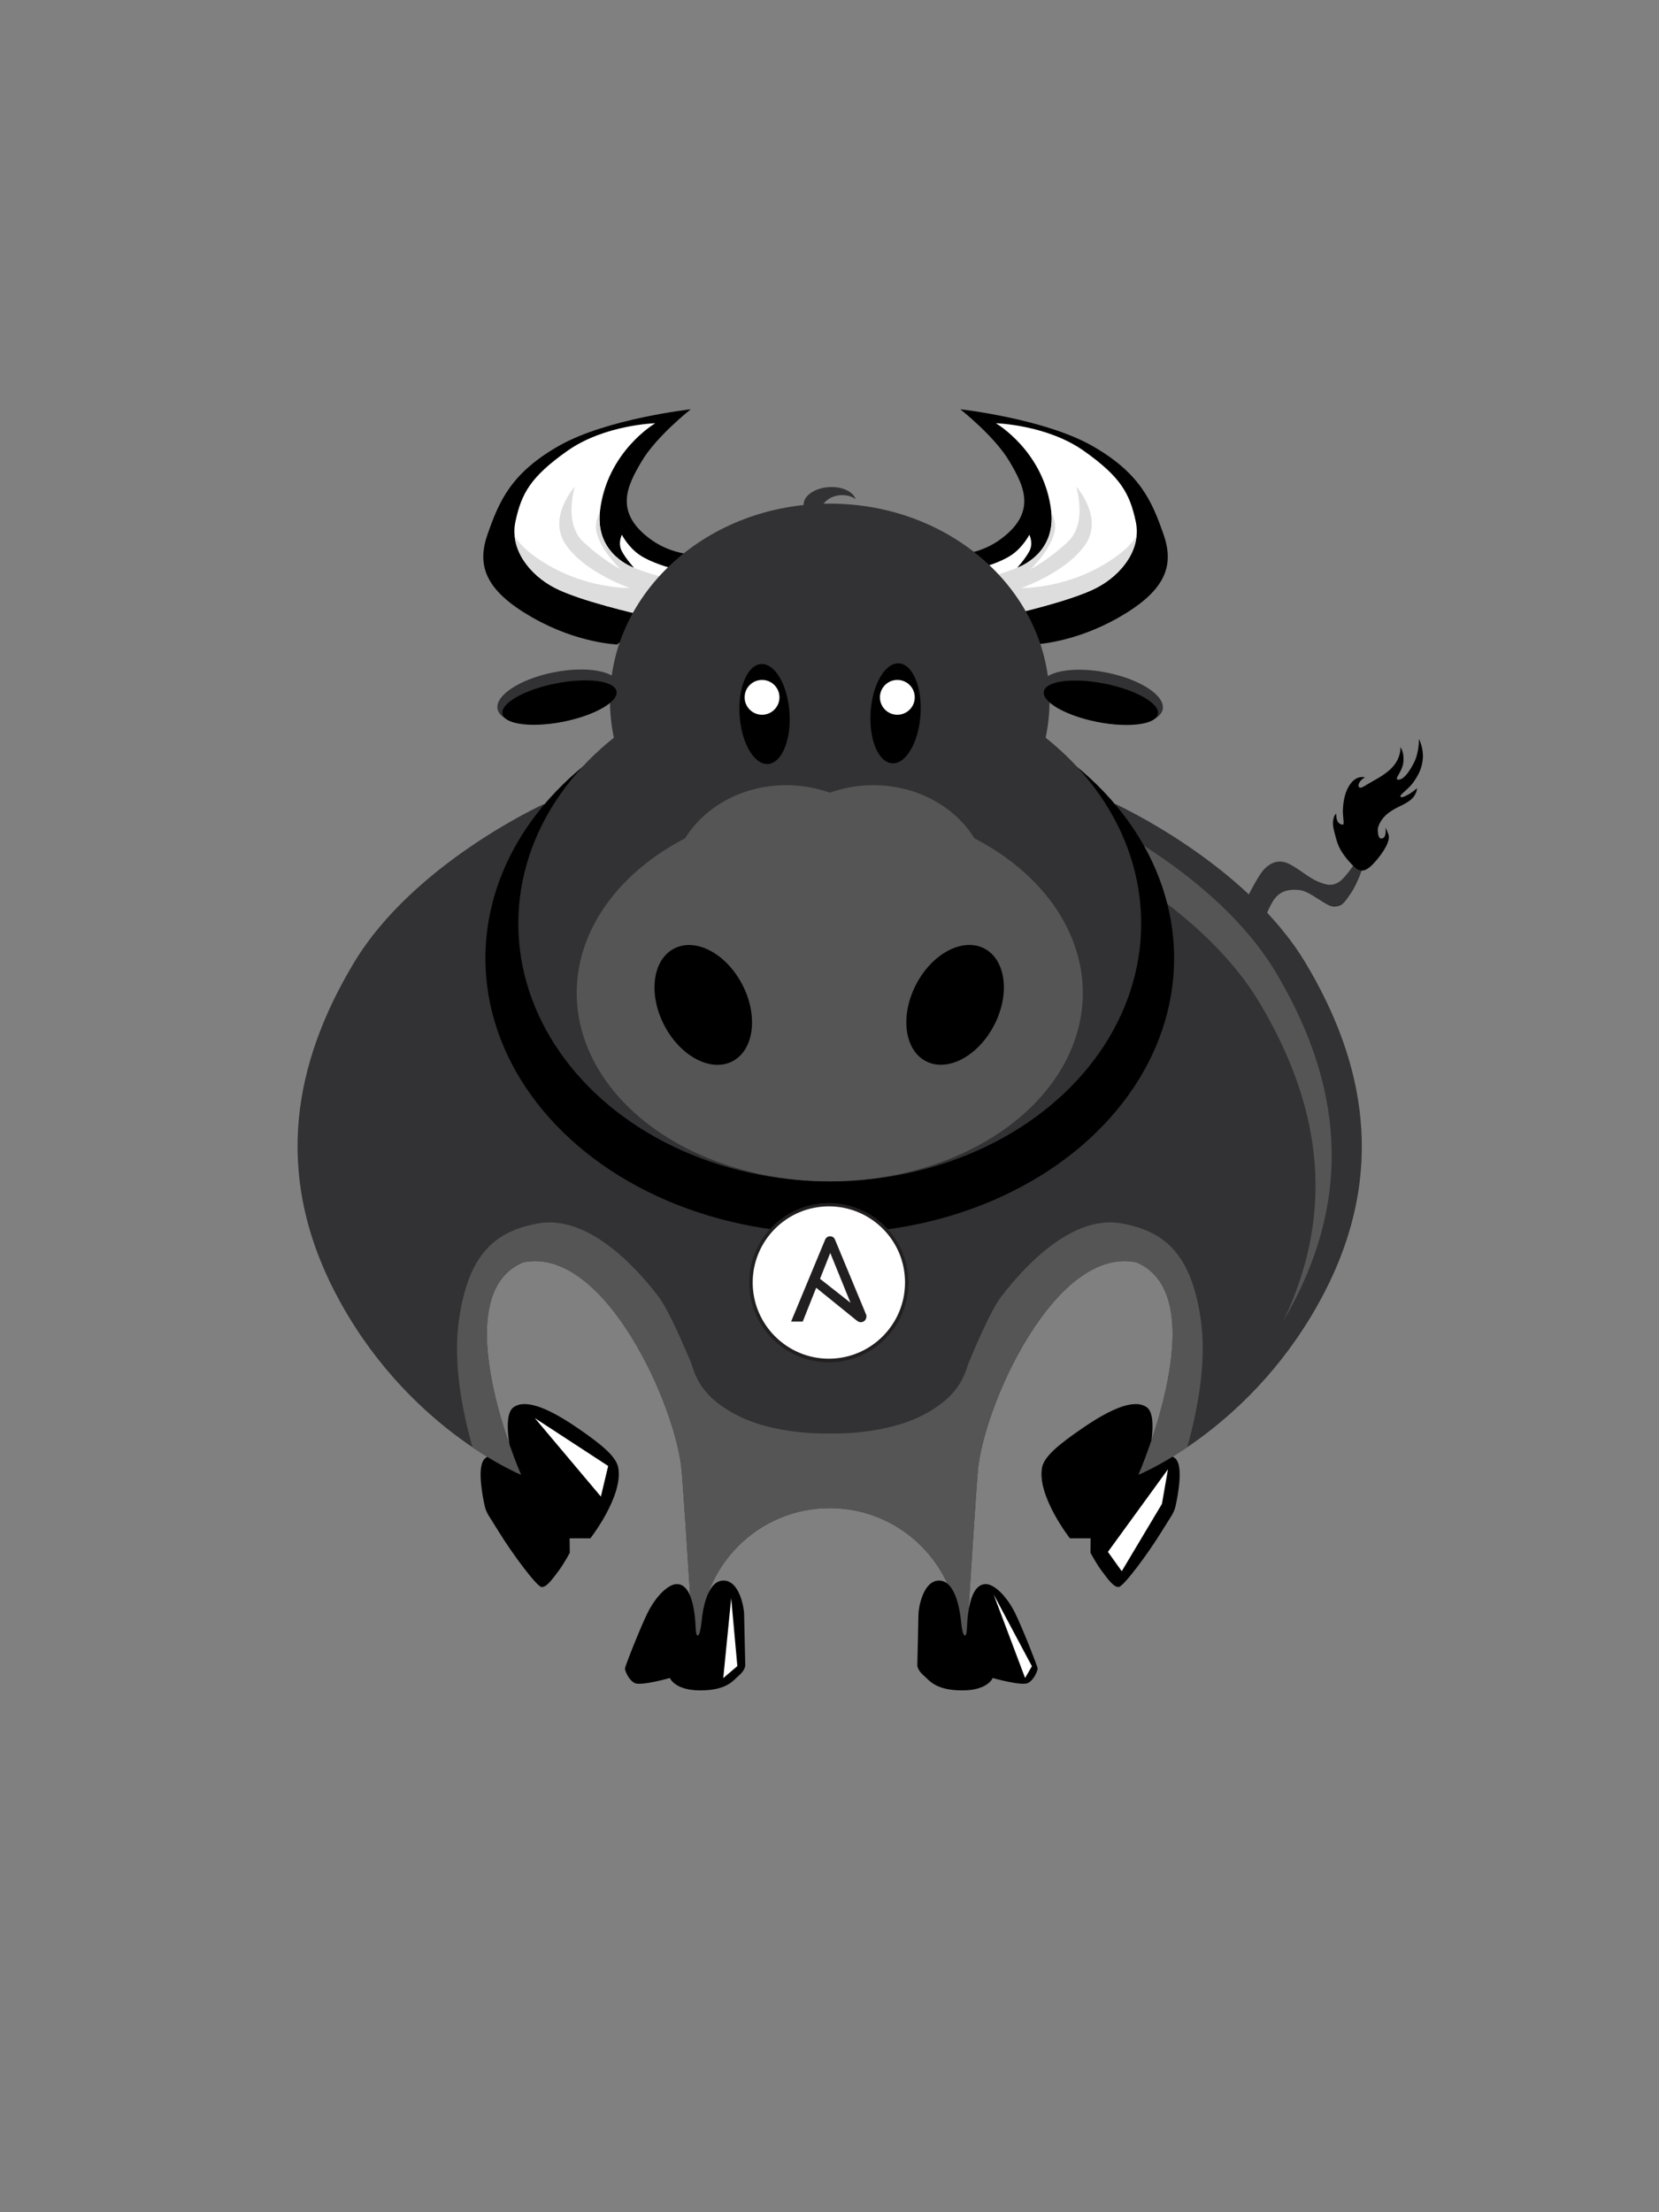<?xml version="1.0" encoding="utf-8"?>
<!-- Generator: Adobe Illustrator 26.5.0, SVG Export Plug-In . SVG Version: 6.00 Build 0)  -->
<svg version="1.1" xmlns="http://www.w3.org/2000/svg" xmlns:xlink="http://www.w3.org/1999/xlink" x="0px" y="0px"
	 viewBox="0 0 1296 1728" enable-background="new 0 0 1296 1728" xml:space="preserve">
<rect x="0" y="0" width="1296" height="1728" fill="#808080" stroke="none"/>
<g id="Layer_1">
</g>
<g id="Layer_2">
	<g id="Layer_3">
		<circle fill="#FFFFFF" cx="648" cy="1001.9" r="61.4"/>
		<g>
			<path fill="#221F20" d="M648.6,978.7l15.8,38.9l-23.8-18.7L648.6,978.7L648.6,978.7z M676.5,1026.6l-24.2-58.3
				c-0.7-1.7-2.1-2.6-3.8-2.6c-1.7,0-3.2,0.9-3.9,2.6l-26.6,64h9.1l10.5-26.4l31.4,25.4c1.3,1,2.2,1.5,3.4,1.5
				c2.4,0,4.4-1.8,4.4-4.3C677,1027.9,676.8,1027.3,676.5,1026.6L676.5,1026.6z"/>
			<path fill="#221F20" d="M647.5,942.3c-32.8,0-59.5,26.7-59.5,59.5c0,32.8,26.7,59.5,59.5,59.5c32.8,0,59.5-26.7,59.5-59.5
				C707.1,969,680.4,942.3,647.5,942.3L647.5,942.3z M647.5,1064.1c-34.3,0-62.2-27.9-62.2-62.2c0-34.3,27.9-62.2,62.2-62.2
				c34.3,0,62.2,27.9,62.2,62.2C709.8,1036.2,681.8,1064.1,647.5,1064.1L647.5,1064.1z"/>
		</g>
	</g>
	<g>
		<path d="M482.1,503.4c0,0-30.9-0.9-66.1-21s-44.2-39.1-35.2-64.8c9-25.8,18.1-47.9,55.9-69.4c37.4-21.2,102.9-28.5,102.9-28.5
			s-26.8,21.1-38.3,40.6c-11.4,19.2-21.8,39.7,6.6,60.7c28.3,21,63.9,9.4,63.9,9.4L482.1,503.4z"/>
		<g>
			<defs>
				<path id="XMLID_00000016786572442136032720000001766681984825574545_" d="M523.4,443.5c0,0-14.7-3.9-23.7-10
					s-13.9-15.8-13.9-15.8s-3.4,6.6,0,12.9c3.4,6.3,9.5,12.9,9.5,12.9s-30.5-10.2-26.6-44.2c5.4-46.7,43.2-68.7,43.2-68.7
					s-39.7,1.1-68.7,21.6c-29,20.5-35.8,33.4-40.5,55c-4.7,21.6,10.8,41.6,30.5,51.9c19.7,10.3,66.3,20.8,66.3,20.8L523.4,443.5z"/>
			</defs>
			<use xlink:href="#XMLID_00000016786572442136032720000001766681984825574545_"  overflow="visible" fill="#FFFFFF"/>
			<clipPath id="XMLID_00000145045864237804178230000008753272628447188921_">
				<use xlink:href="#XMLID_00000016786572442136032720000001766681984825574545_"  overflow="visible"/>
			</clipPath>
			<path clip-path="url(#XMLID_00000145045864237804178230000008753272628447188921_)" fill="#DDDDDD" d="M503.1,492.5l-80-32.1
				l-30.3-38.2l6.8-8.4c0,0,2.9,13.9,32.9,30c30,16.1,59.5,15.5,59.5,15.5s-34.5-11.8-49.7-33.4c-15.3-21.6,6.8-45.8,6.8-45.8
				s-9.2,28.4,6.6,43.2c15.8,14.7,29,21.3,29,21.3s-16.8-15.8-19-30.8c-2.1-15,17.4-33.7,17.4-33.7l-2.4,47.6l9,11.6l5.5,4.2
				c0,0,15.4,6.4,27.6,8C535,453.2,503.1,492.5,503.1,492.5z"/>
		</g>
	</g>
	<g>
		<path d="M807.7,503.4c0,0,30.9-0.9,66.1-21s44.2-39.1,35.2-64.8c-9-25.8-18.1-47.9-55.9-69.4c-37.4-21.2-102.9-28.5-102.9-28.5
			s26.8,21.1,38.3,40.6c11.4,19.2,21.8,39.7-6.6,60.7c-28.3,21-63.9,9.4-63.9,9.4L807.7,503.4z"/>
		<g>
			<defs>
				<path id="XMLID_00000142857179771692959280000001035502138155132576_" d="M766.5,443.5c0,0,14.7-3.9,23.7-10
					s13.9-15.8,13.9-15.8s3.4,6.6,0,12.9c-3.4,6.3-9.5,12.9-9.5,12.9s30.5-10.2,26.6-44.2c-5.4-46.7-43.2-68.7-43.2-68.7
					s39.7,1.1,68.7,21.6c29,20.5,35.8,33.4,40.5,55c4.7,21.6-10.8,41.6-30.5,51.9c-19.7,10.3-66.3,20.8-66.3,20.8L766.5,443.5z"/>
			</defs>
			<use xlink:href="#XMLID_00000142857179771692959280000001035502138155132576_"  overflow="visible" fill="#FFFFFF"/>
			<clipPath id="XMLID_00000129171670135577688350000008134907310370278840_">
				<use xlink:href="#XMLID_00000142857179771692959280000001035502138155132576_"  overflow="visible"/>
			</clipPath>
			<path clip-path="url(#XMLID_00000129171670135577688350000008134907310370278840_)" fill="#DDDDDD" d="M786.7,492.5l80-32.1
				l30.3-38.2l-6.8-8.4c0,0-2.9,13.9-32.9,30c-30,16.1-59.5,15.5-59.5,15.5s34.5-11.8,49.7-33.4c15.3-21.6-6.8-45.8-6.8-45.8
				s9.2,28.4-6.6,43.2c-15.8,14.7-29,21.3-29,21.3s16.8-15.8,19-30.8c2.1-15-17.4-33.7-17.4-33.7l2.4,47.6l-9,11.6l-5.5,4.2
				c0,0-15.4,6.4-27.6,8S786.7,492.5,786.7,492.5z"/>
		</g>
	</g>
	<path fill="#323133" d="M1064.6,677.5c0,0-3.9,12.3-9.4,20.4c-5.5,8.1-7,10.1-13.1,10.3c-6.1,0.2-18.3-12.2-27.2-13
		c-8.8-0.8-15.8,0.8-20.9,9.4c-5,8.6-6.5,15.4-6.5,15.4l-12.7-19.8c0,0,4.1-8.6,9.6-17.1c5.5-8.5,13.1-11.9,20.5-9.2
		c7.5,2.8,17,11.5,24.2,14.5c7.2,3,10.9,3.9,16.3,0.9c5.4-3,13.4-15.6,13.4-15.6L1064.6,677.5z"/>
	<g>
		<path d="M895.8,1144c0,0,10.2-37.6,0-44.8c-10.2-7.2-29.7,2.4-49.5,15.9c-19.9,13.6-30.8,22.8-32.3,31.5
			c-3.9,22.1,21.8,55,21.8,55H852l-0.1,11.3c0,0,4.4,8.4,9,14.5c4.6,6.1,9.4,12.9,13.2,12.2s22-25,32.6-42.1l8.7-13.9
			c1.3-2.2,2.3-4.5,2.9-7c1.9-8.6,5.7-28.8,1-36C913.2,1131.4,895.8,1144,895.8,1144z"/>
		<polygon fill="#FFFFFF" points="912.4,1147.7 865.5,1212.2 876.3,1227.3 907.7,1174.7 		"/>
	</g>
	<g>
		<path d="M401.2,1144c0,0-10.2-37.6,0-44.8c10.2-7.2,29.7,2.4,49.5,15.9c19.9,13.6,30.8,22.8,32.3,31.5c3.9,22.1-21.8,55-21.8,55
			H445l0.1,11.3c0,0-4.4,8.4-9,14.5c-4.6,6.1-9.4,12.9-13.2,12.2s-22-25-32.6-42.1l-8.7-13.9c-1.3-2.2-2.3-4.5-2.9-7
			c-1.9-8.6-5.7-28.8-1-36C383.8,1131.4,401.2,1144,401.2,1144z"/>
		<polygon fill="#FFFFFF" points="475.1,1145.1 469.4,1169 417.8,1107.7 		"/>
	</g>
	<g>
		<defs>
			<path id="XMLID_00000132810157011928972590000014050002531829369482_" d="M1019.8,752c-46.5-77.4-147.9-123.7-147.9-123.7H424.4
				c0,0-101.4,46.2-147.9,123.7c-46.5,77.4-63.4,163.2-14.9,257.2c54.7,105.8,145.4,142.7,145.4,142.7s-61.1-139.6,1.7-165.9
				c63.7-13.1,120,113.4,123.9,163.7c3.9,50.3,8.8,134.9,8.8,134.9h5.8c-0.1-1.8-0.1-3.6-0.1-5.5c0-55.8,45.3-101.1,101.1-101.1
				c55.8,0,101.1,45.3,101.1,101.1c0,1.8-0.1,3.7-0.1,5.5h5.8c0,0,5-84.6,8.8-134.9c3.9-50.3,60.2-176.8,123.9-163.7
				c62.7,26.3,1.7,165.9,1.7,165.9s90.8-36.8,145.4-142.7C1083.2,915.2,1066.2,829.4,1019.8,752z"/>
		</defs>
		<use xlink:href="#XMLID_00000132810157011928972590000014050002531829369482_"  overflow="visible" fill="#323133"/>
		<clipPath id="XMLID_00000078750010877236198180000010819028454124922303_">
			<use xlink:href="#XMLID_00000132810157011928972590000014050002531829369482_"  overflow="visible"/>
		</clipPath>
		<path clip-path="url(#XMLID_00000078750010877236198180000010819028454124922303_)" fill="#555555" d="M938.2,1031.8
			c-7.4-53.3-29.3-70.4-62.3-76.2c-43.8-7.8-85.3,46.3-93.8,57.3s-21.4,42.2-24.8,50.2c-3.5,7.9-5.2,26.5-37.2,42.7
			c-29.7,15-68.7,14-71.7,13.9v0c0,0,0,0-0.1,0c-0.1,0-0.1,0-0.1,0v0c-3.1,0.1-42.1,1.1-71.7-13.9c-32.1-16.2-33.8-34.8-37.2-42.7
			c-3.5-7.9-16.4-39.2-24.8-50.2c-8.4-10.9-49.9-65-93.8-57.3c-33.1,5.8-54.9,22.9-62.3,76.2c-7.4,53.3,16.8,117.6,16.8,117.6
			l4,186.3h269h0.2h269l4-186.3C921.3,1149.4,945.5,1085.1,938.2,1031.8z"/>
	</g>
	<g>
		<path fill="#555555" d="M835.7,659c0,0,101.4,46.2,147.9,123.7c45.1,75.2,62.5,158.4,18.9,249.2c3-5.1,5.9-10.4,8.7-15.8
			c48.5-93.9,31.5-179.7-14.9-257.2c-46.5-77.4-147.9-123.7-147.9-123.7L835.7,659z"/>
	</g>
	<g>
		<ellipse cx="648.2" cy="748.5" rx="269" ry="214.8"/>
		<ellipse fill="#323133" cx="648.2" cy="547.2" rx="171.7" ry="153.8"/>
		<ellipse fill="#323133" cx="648.2" cy="721.4" rx="243.3" ry="201.4"/>
		<g>
			<ellipse fill="#555555" cx="648.2" cy="775.6" rx="197.7" ry="147.2"/>
			<g>
				<ellipse fill="#555555" cx="682.2" cy="693.2" rx="90.1" ry="79.9"/>
				<ellipse fill="#555555" cx="614.2" cy="693.2" rx="90.1" ry="79.9"/>
			</g>
		</g>
		<g>
			<ellipse transform="matrix(0.459 -0.888 0.888 0.459 -293.649 1087.576)" cx="746.6" cy="785" rx="49.6" ry="34.4"/>
			<ellipse transform="matrix(0.888 -0.459 0.459 0.888 -299.151 340.241)" cx="549.8" cy="785" rx="34.4" ry="49.6"/>
		</g>
		<path fill="#323133" d="M641.2,400.7c-0.5-7.1,6.5-13.4,15.5-13.9c4.5-0.3,8.6,0.9,11.7,3c-2.1-5.9-10.8-10-20.9-9.3
			c-11.4,0.7-20.2,7.1-19.7,14.2c0.4,5.8,6.8,10.3,15.3,11.4C642,404.5,641.3,402.6,641.2,400.7z"/>
		<g>
			<g>
				
					<ellipse transform="matrix(0.195 -0.981 0.981 0.195 158.724 1282.348)" fill="#323133" cx="860.3" cy="544.5" rx="19.6" ry="48.6"/>
				<ellipse transform="matrix(0.195 -0.981 0.981 0.195 153.894 1285.164)" cx="859.6" cy="548.9" rx="15.2" ry="45.4"/>
			</g>
			<g>
				
					<ellipse transform="matrix(0.981 -0.195 0.195 0.981 -97.636 95.282)" fill="#323133" cx="436.1" cy="544.5" rx="48.6" ry="19.6"/>
				<ellipse transform="matrix(0.981 -0.195 0.195 0.981 -98.469 95.502)" cx="436.8" cy="548.9" rx="45.4" ry="15.2"/>
			</g>
		</g>
		<g>
			<g>
				
					<ellipse transform="matrix(6.974687e-02 -0.998 0.998 6.974687e-02 94.436 1216.311)" cx="699.4" cy="557.5" rx="39.1" ry="19.5"/>
				<circle fill="#FFFFFF" cx="701" cy="544.7" r="13.6"/>
			</g>
			<g>
				
					<ellipse transform="matrix(0.998 -6.974687e-02 6.974687e-02 0.998 -37.432 42.994)" cx="597" cy="557.5" rx="19.5" ry="39.1"/>
				<circle fill="#FFFFFF" cx="595.3" cy="544.7" r="13.6"/>
			</g>
		</g>
	</g>
	<path d="M769,1237.4c7.4-0.9,17.6,9.7,23.9,22.4c6,12.2,17.7,42,17.7,43.5s-2.6,8.7-7.5,11.3c-5,2.6-27.6-3.9-27.6-3.9
		s-3.7,9.9-24.4,9.7s-25.2-8-29.5-11.6c-4.3-3.7-5-6.9-5-8.2s0.9-36.5,0.9-40c0-3.5,3.2-26,16.1-26s16,23.7,16.6,27.4
		c0.6,3.7,1.3,15.3,3.5,15.5c2.2,0.2,1.3-8.6,2.6-17.3C757.5,1251.6,760.3,1238.5,769,1237.4z"/>
	<path d="M529.8,1237.4c-7.4-0.9-17.6,9.7-23.9,22.4c-6,12.2-17.7,42-17.7,43.5s2.6,8.7,7.5,11.3c5,2.6,27.6-3.9,27.6-3.9
		s3.7,9.9,24.4,9.7c20.7-0.2,25.2-8,29.5-11.6c4.3-3.7,5-6.9,5-8.2s-0.9-36.5-0.9-40c0-3.5-3.2-26-16.1-26s-16,23.7-16.6,27.4
		s-1.3,15.3-3.5,15.5c-2.2,0.2-1.3-8.6-2.6-17.3C541.2,1251.6,538.5,1238.5,529.8,1237.4z"/>
	<polygon fill="#FFFFFF" points="571.2,1248.4 576,1301.4 565,1310.8 	"/>
	<polygon fill="#FFFFFF" points="806.1,1301.5 800.8,1310.7 776.2,1245.4 	"/>
	<path d="M1058.3,677.4c4.9,4.4,9.2,3.4,15.9-4.2c6.7-7.6,12.1-16.4,10.5-21.2c-1.7-4.8-2.4-5.4-2.4-5.4s1.2,7.2-2.4,8.3
		s-3.6-5.5-3.6-7.1s1.9-7.8,8.1-12.6c6.2-4.8,11.9-6,17.2-10.1c5.3-4.1,5.4-9.4,5.4-9.4s-4.4,3.8-7.5,5.3c-3.2,1.6-4.8,2.3-5.5,1.1
		s6.7-6.1,10.1-11s6.7-10.3,7.4-18.5c0.7-8.2-3-15.4-3-15.4s0.2,10.7-4,18.7c-4.2,8.1-8.3,13.2-12.2,13.1c-3.8-0.1,3.2-5.9,4-13.7
		c0.8-7.8-2.3-11.7-2.3-11.7s0.8,7.9-6.2,15.6c-5.9,6.5-15.6,10.9-19.9,13.6c-4.3,2.8-5.5,3-6.4,1.8c-0.9-1.2,0.4-3.9,2.2-5.5
		s2.6-1.9,2.6-1.9s-5.9-1.9-10.9,4.5s-5.9,14.3-6.3,19.8c-0.4,5.6,1.3,12.4,0.1,12.6s-3.5-0.6-4.5-3c-1-2.3-0.9-5.7-0.9-5.7
		s-4.1,3.5-1.8,12.9c2.3,9.3,3.4,13.4,7.9,19.6S1058.3,677.4,1058.3,677.4z"/>
	<g>
		<circle fill="#FFFFFF" cx="648" cy="1001.9" r="61.4"/>
		<g>
			<path fill="#221F20" d="M648.6,978.7l15.8,38.9l-23.8-18.7L648.6,978.7L648.6,978.7z M676.5,1026.6l-24.2-58.3
				c-0.7-1.7-2.1-2.6-3.8-2.6c-1.7,0-3.2,0.9-3.9,2.6l-26.6,64h9.1l10.5-26.4l31.4,25.4c1.3,1,2.2,1.5,3.4,1.5
				c2.4,0,4.4-1.8,4.4-4.3C677,1027.9,676.8,1027.3,676.5,1026.6L676.5,1026.6z"/>
			<path fill="#221F20" d="M647.5,942.3c-32.8,0-59.5,26.7-59.5,59.5c0,32.8,26.7,59.5,59.5,59.5c32.8,0,59.5-26.7,59.5-59.5
				C707.1,969,680.4,942.3,647.5,942.3L647.5,942.3z M647.5,1064.1c-34.3,0-62.2-27.9-62.2-62.2c0-34.3,27.9-62.2,62.2-62.2
				c34.3,0,62.2,27.9,62.2,62.2C709.8,1036.2,681.8,1064.1,647.5,1064.1L647.5,1064.1z"/>
		</g>
	</g>
</g>
<g id="Layer_4">
</g>
</svg>
